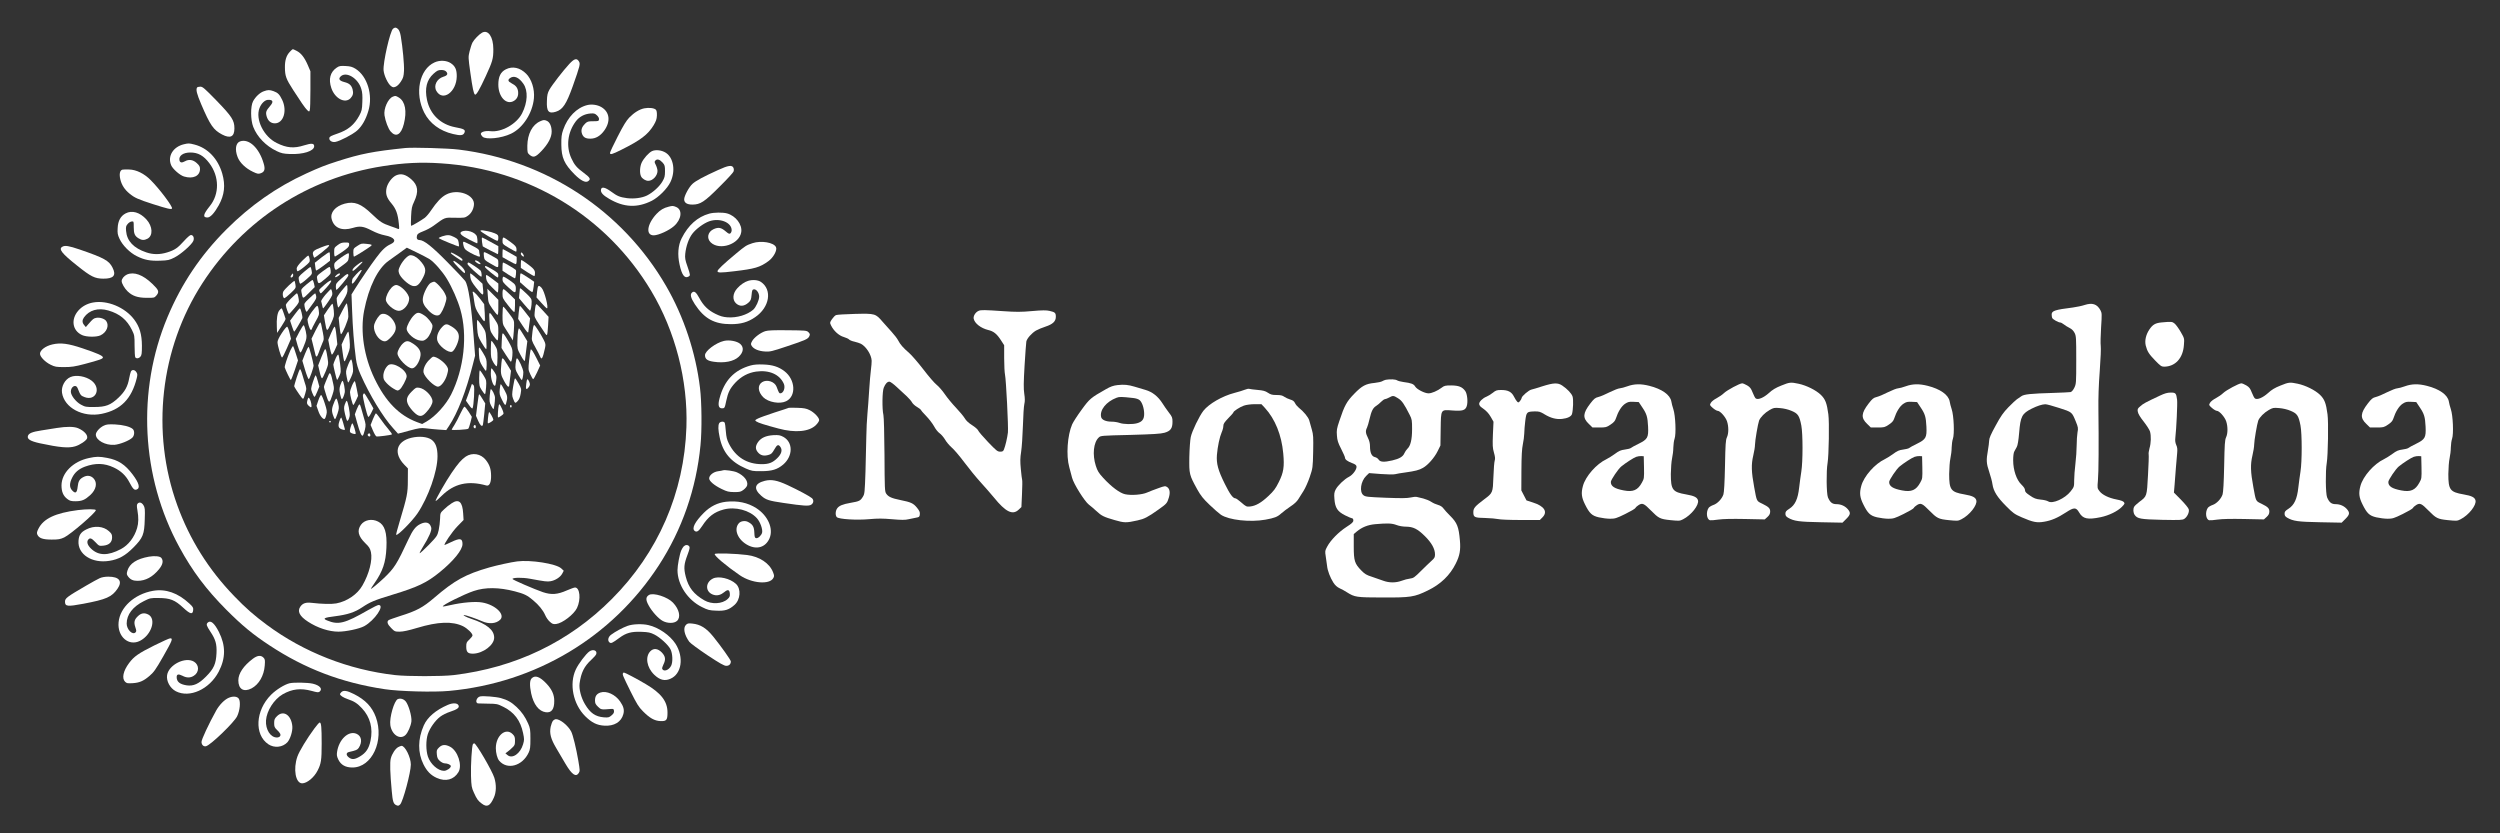 <svg xmlns="http://www.w3.org/2000/svg" version="1.0" width="3000" height="1000" preserveAspectRatio="xMidYMid meet" style=""><rect width="100%" height="100%" fill="#333333" stroke="none"/><rect id="backgroundrect" width="100%" height="100%" x="0" y="0" fill="none" stroke="none" class="" style=""/>


<g class="currentLayer" style=""><title>Layer 1</title><g transform="translate(0,1000) scale(0.1,-0.1) " fill="#ffffff" stroke="none" id="svg_1" class="selected" fill-opacity="1">
<path d="M4717 9656 c-36 -27 -123 -412 -114 -501 6 -64 53 -161 89 -188 23 -17 30 -18 57 -7 18 7 44 33 62 62 28 42 33 62 37 127 4 73 -16 284 -39 419 -7 41 -19 70 -32 83 -24 22 -36 23 -60 5z" id="svg_2" fill="#ffffff" fill-opacity="1"/>
<path d="M5785 9608 c-35 -19 -96 -82 -115 -118 -10 -19 -25 -67 -35 -106 -17 -69 -16 -74 9 -255 27 -192 40 -254 56 -264 15 -9 55 60 130 223 81 176 90 207 90 322 0 148 -62 238 -135 198z" id="svg_3" fill="#ffffff" fill-opacity="1"/>
<path d="M3476 9376 c-40 -42 -58 -102 -57 -184 1 -105 13 -138 99 -272 84 -131 145 -220 168 -241 23 -21 24 -21 31 -3 5 10 8 120 8 244 l0 225 -32 75 c-39 90 -81 144 -134 170 -21 11 -41 20 -45 20 -4 0 -21 -15 -38 -34z" id="svg_4" fill="#ffffff" fill-opacity="1"/>
<path d="M6832 9233 c-74 -80 -207 -252 -239 -309 -22 -40 -28 -64 -30 -134 -6 -127 20 -158 107 -131 83 26 126 91 203 306 89 252 93 269 73 300 -26 40 -54 32 -114 -32z" id="svg_5" fill="#ffffff" fill-opacity="1"/>
<path d="M5214 9251 c-182 -83 -241 -370 -123 -603 65 -128 187 -219 345 -256 91 -22 122 -18 137 15 16 35 -4 47 -109 66 -177 33 -303 155 -340 328 -29 138 -4 240 78 314 43 38 56 45 93 45 29 0 47 -6 60 -20 24 -27 13 -47 -35 -61 -79 -24 -120 -108 -83 -171 76 -131 241 -12 244 175 1 81 -18 124 -73 160 -52 33 -131 37 -194 8z" id="svg_6" fill="#ffffff" fill-opacity="1"/>
<path d="M4040 9188 c-78 -53 -100 -138 -64 -245 43 -127 167 -191 232 -120 28 31 35 60 23 105 -14 49 -39 72 -98 87 -58 15 -74 36 -49 64 65 72 214 -15 252 -148 12 -38 15 -82 12 -155 -3 -91 -7 -107 -36 -162 -61 -113 -137 -175 -265 -218 -75 -25 -93 -35 -95 -53 -4 -30 32 -53 72 -46 56 10 211 91 262 137 58 52 103 130 134 234 58 191 -12 418 -154 507 -40 24 -62 30 -120 33 -61 3 -76 1 -106 -20z" id="svg_7" fill="#ffffff" fill-opacity="1"/>
<path d="M6070 9168 c-63 -32 -90 -88 -90 -183 0 -149 98 -251 188 -195 39 24 55 62 49 113 -6 45 -28 72 -79 98 -43 22 -48 41 -16 63 47 33 106 7 159 -70 57 -83 51 -222 -16 -354 -66 -129 -247 -231 -383 -214 -57 7 -112 -9 -112 -32 0 -8 9 -23 20 -34 39 -39 226 -20 341 35 143 67 260 248 276 426 10 110 -28 229 -93 294 -74 74 -163 94 -244 53z" id="svg_8" fill="#ffffff" fill-opacity="1"/>
<path d="M2365 8950 c-16 -26 -4 -75 49 -200 108 -253 147 -309 251 -364 99 -52 148 -27 148 73 0 97 -30 143 -215 334 -144 148 -167 168 -195 167 -17 0 -35 -5 -38 -10z" id="svg_9" fill="#ffffff" fill-opacity="1"/>
<path d="M3166 8905 c-47 -16 -100 -66 -129 -120 -32 -59 -31 -225 2 -308 47 -120 151 -228 281 -290 55 -26 80 -32 157 -35 159 -7 293 35 293 93 0 36 -30 39 -120 11 -122 -39 -209 -32 -329 28 -156 76 -259 284 -207 419 21 56 65 98 103 99 60 2 68 -24 24 -74 -49 -57 -55 -75 -41 -125 16 -54 50 -83 99 -83 103 1 150 151 87 282 -32 66 -51 85 -103 104 -48 17 -68 17 -117 -1z" id="svg_10" fill="#ffffff" fill-opacity="1"/>
<path d="M4714 8840 c-58 -23 -112 -144 -100 -224 11 -71 45 -161 74 -194 64 -74 125 -39 158 90 39 153 17 270 -59 317 -38 23 -42 24 -73 11z" id="svg_11" fill="#ffffff" fill-opacity="1"/>
<path d="M7047 8739 c-126 -31 -236 -143 -289 -297 -19 -55 -23 -87 -22 -177 1 -157 35 -233 160 -359 72 -72 129 -101 159 -82 38 25 29 43 -49 101 -85 62 -114 97 -150 176 -65 141 -45 311 53 442 42 56 103 89 175 95 44 3 55 1 79 -22 18 -17 27 -34 25 -49 -3 -20 -8 -22 -70 -22 -60 0 -70 -3 -97 -29 -37 -36 -50 -72 -40 -112 14 -49 43 -69 104 -68 64 0 119 33 165 96 80 110 67 224 -34 283 -48 28 -116 37 -169 24z" id="svg_12" fill="#ffffff" fill-opacity="1"/>
<path d="M7731 8700 c-58 -12 -120 -50 -179 -110 -36 -37 -71 -94 -140 -229 -51 -99 -92 -187 -92 -196 0 -25 25 -18 133 36 235 117 321 183 390 295 29 49 38 73 40 118 1 38 -3 60 -13 70 -20 20 -84 27 -139 16z" id="svg_13" fill="#ffffff" fill-opacity="1"/>
<path d="M6483 8545 c-95 -41 -153 -152 -155 -294 0 -80 1 -86 26 -108 45 -38 71 -31 140 41 82 85 126 167 126 236 0 63 -22 113 -56 129 -31 14 -41 14 -81 -4z" id="svg_14" fill="#ffffff" fill-opacity="1"/>
<path d="M2880 8303 c-51 -19 -64 -96 -29 -187 25 -67 96 -136 185 -178 53 -25 64 -27 93 -17 46 16 56 48 35 117 -54 188 -178 303 -284 265z" id="svg_15" fill="#ffffff" fill-opacity="1"/>
<path d="M2207 8269 c-130 -31 -199 -143 -153 -252 18 -44 105 -121 154 -135 109 -33 191 6 192 89 0 30 -7 43 -40 73 -44 40 -94 47 -140 21 -37 -21 -59 -18 -66 9 -13 55 42 96 130 96 93 0 159 -37 228 -128 121 -161 123 -370 5 -516 -79 -98 -87 -136 -28 -136 35 0 83 52 135 145 70 126 83 242 43 382 -52 179 -174 307 -332 348 -66 17 -73 17 -128 4z" id="svg_16" fill="#ffffff" fill-opacity="1"/>
<path d="M4865 8224 c-385 -40 -535 -69 -815 -159 -147 -47 -215 -74 -375 -147 -354 -162 -670 -383 -955 -668 -311 -310 -541 -652 -710 -1055 -370 -882 -317 -1919 142 -2760 157 -289 322 -508 563 -751 191 -191 315 -294 520 -429 425 -280 862 -447 1380 -525 175 -27 589 -38 773 -21 1040 96 1955 643 2516 1504 281 431 452 924 502 1445 18 181 15 517 -6 687 -51 425 -195 858 -408 1225 -524 904 -1440 1506 -2487 1635 -123 16 -553 28 -640 19z m426 -184 c1054 -68 1989 -635 2524 -1532 288 -482 441 -1073 422 -1633 -26 -786 -339 -1507 -897 -2065 -511 -513 -1154 -822 -1895 -911 -142 -17 -555 -17 -705 0 -555 63 -1094 274 -1537 602 -151 112 -257 204 -393 346 -307 318 -533 678 -682 1088 -319 880 -206 1882 300 2665 492 761 1270 1266 2166 1406 253 40 455 50 697 34z" id="svg_17" fill="#ffffff" fill-opacity="1"/>
<path d="M4754 7896 c-48 -21 -101 -91 -115 -150 -15 -71 -1 -118 60 -189 54 -65 75 -124 87 -241 7 -66 6 -69 -12 -62 -10 5 -49 18 -85 31 -102 35 -128 52 -224 144 -133 128 -212 158 -329 127 -113 -31 -177 -107 -156 -185 28 -107 123 -146 254 -106 85 26 127 20 224 -30 56 -29 113 -50 160 -59 117 -22 148 -70 70 -106 -58 -26 -104 -69 -175 -165 -66 -88 -185 -262 -252 -369 l-43 -69 7 -186 c8 -221 22 -399 46 -586 9 -67 23 -115 56 -190 106 -241 271 -514 391 -644 l58 -65 135 36 c119 32 141 35 199 28 36 -5 106 -11 155 -15 l90 -6 32 48 c105 157 207 421 288 742 l26 103 -16 212 c-29 396 -65 634 -104 686 -14 19 -109 120 -211 223 -185 189 -284 267 -338 267 -26 0 -37 20 -28 54 5 19 21 30 75 51 38 14 93 44 122 65 143 105 130 100 259 97 110 -2 119 -1 153 23 40 27 67 73 74 129 16 123 -196 202 -336 125 -56 -30 -110 -88 -180 -191 -22 -34 -56 -73 -74 -87 -38 -28 -152 -96 -163 -96 -4 0 -4 51 -1 113 5 98 9 120 36 176 57 122 48 198 -34 270 -67 58 -121 73 -181 47z m398 -1004 c56 -35 157 -149 211 -239 63 -104 130 -257 161 -366 89 -308 45 -711 -111 -1022 -63 -124 -187 -261 -294 -323 l-53 -30 -63 23 c-216 82 -377 247 -510 525 -125 261 -171 562 -124 810 56 288 166 512 298 603 26 18 84 60 131 94 l84 61 116 -56 c65 -32 134 -67 154 -80z" id="svg_18" fill="#ffffff" fill-opacity="1"/>
<path d="M4871 6905 c-22 -20 -52 -61 -67 -91 -24 -50 -26 -59 -15 -94 14 -48 107 -135 159 -150 46 -12 74 5 113 71 56 97 56 137 -1 209 -39 49 -79 78 -118 86 -25 5 -37 0 -71 -31z" id="svg_19" fill="#ffffff" fill-opacity="1"/>
<path d="M5168 6605 c-32 -18 -84 -118 -93 -179 -8 -53 10 -93 68 -153 48 -50 96 -70 127 -53 24 13 63 93 81 165 10 39 9 49 -12 92 -25 53 -108 143 -130 143 -8 -1 -26 -7 -41 -15z" id="svg_20" fill="#ffffff" fill-opacity="1"/>
<path d="M4698 6548 c-38 -41 -67 -103 -68 -143 0 -50 98 -135 156 -135 58 0 124 78 124 147 0 58 -102 163 -157 163 -15 0 -37 -13 -55 -32z" id="svg_21" fill="#ffffff" fill-opacity="1"/>
<path d="M4965 6214 c-39 -39 -85 -125 -85 -159 0 -53 94 -135 164 -142 37 -5 47 -1 78 25 33 30 68 107 68 152 0 26 -55 97 -97 124 -65 43 -86 43 -128 0z" id="svg_22" fill="#ffffff" fill-opacity="1"/>
<path d="M4575 6230 c-25 -9 -67 -71 -83 -120 -20 -61 26 -163 88 -195 38 -20 60 -13 101 28 78 77 88 135 38 211 -41 61 -102 93 -144 76z" id="svg_23" fill="#ffffff" fill-opacity="1"/>
<path d="M5305 6075 c-49 -52 -71 -116 -56 -165 19 -63 130 -147 175 -131 27 9 74 103 81 161 8 57 -17 99 -82 140 -60 38 -78 38 -118 -5z" id="svg_24" fill="#ffffff" fill-opacity="1"/>
<path d="M4841 5884 c-35 -29 -71 -92 -71 -124 0 -58 119 -180 175 -180 40 0 91 77 101 152 7 52 -18 95 -81 139 -61 42 -86 45 -124 13z" id="svg_25" fill="#ffffff" fill-opacity="1"/>
<path d="M5146 5677 c-45 -46 -72 -111 -63 -149 15 -58 128 -168 173 -168 35 0 89 71 109 144 16 57 16 66 2 93 -28 53 -123 123 -168 123 -7 0 -31 -19 -53 -43z" id="svg_26" fill="#ffffff" fill-opacity="1"/>
<path d="M4659 5618 c-33 -27 -59 -83 -59 -128 0 -38 6 -51 38 -86 20 -22 58 -53 85 -68 44 -26 49 -27 71 -12 27 17 86 128 86 160 0 79 -165 178 -221 134z" id="svg_27" fill="#ffffff" fill-opacity="1"/>
<path d="M4941 5302 c-62 -62 -72 -101 -41 -162 12 -23 42 -62 67 -86 59 -58 94 -60 144 -6 48 50 79 104 79 136 0 61 -91 154 -160 163 -36 5 -42 2 -89 -45z" id="svg_28" fill="#ffffff" fill-opacity="1"/>
<path d="M5765 7231 c-5 -10 183 -121 204 -121 6 0 11 16 11 36 0 32 -4 37 -42 54 -24 10 -61 21 -83 25 -22 3 -50 8 -62 11 -12 2 -24 0 -28 -5z" id="svg_29" fill="#ffffff" fill-opacity="1"/>
<path d="M5537 7219 c-30 -18 -2 -46 93 -94 49 -25 92 -45 95 -45 7 0 6 41 -1 77 -11 56 -130 95 -187 62z" id="svg_30" fill="#ffffff" fill-opacity="1"/>
<path d="M5306 7164 c-27 -9 -45 -19 -40 -23 16 -13 235 -103 240 -98 3 2 2 23 -2 46 -6 38 -12 45 -55 67 -55 27 -75 29 -143 8z" id="svg_31" fill="#ffffff" fill-opacity="1"/>
<path d="M5784 7098 c4 -29 8 -53 9 -54 9 -8 175 -94 180 -94 4 0 7 22 7 48 l0 48 -94 52 c-51 29 -97 52 -101 52 -4 0 -4 -24 -1 -52z" id="svg_32" fill="#ffffff" fill-opacity="1"/>
<path d="M6030 7111 c0 -38 2 -41 76 -85 42 -25 81 -46 86 -46 5 0 8 15 6 33 -2 27 -15 41 -73 84 -38 29 -76 53 -82 53 -8 0 -13 -14 -13 -39z" id="svg_33" fill="#ffffff" fill-opacity="1"/>
<path d="M5557 7093 c-2 -5 1 -26 7 -48 10 -34 20 -44 78 -77 36 -20 78 -40 94 -44 25 -6 27 -5 21 17 -4 13 -7 34 -7 46 0 19 -17 31 -90 68 -97 49 -97 49 -103 38z" id="svg_34" fill="#ffffff" fill-opacity="1"/>
<path d="M4052 7059 c-40 -30 -42 -33 -42 -86 0 -35 4 -53 11 -51 6 2 46 28 90 58 65 46 78 60 79 83 0 26 -2 27 -48 27 -38 0 -57 -6 -90 -31z" id="svg_35" fill="#ffffff" fill-opacity="1"/>
<path d="M4288 7049 c-46 -30 -48 -33 -48 -80 0 -27 4 -49 8 -49 8 0 157 93 197 123 27 20 21 24 -50 31 -56 6 -63 4 -107 -25z" id="svg_36" fill="#ffffff" fill-opacity="1"/>
<path d="M3860 7034 c-95 -36 -114 -53 -103 -92 4 -18 11 -33 14 -35 4 -1 46 29 93 66 116 92 115 107 -4 61z" id="svg_37" fill="#ffffff" fill-opacity="1"/>
<path d="M6030 6962 l0 -48 74 -42 c40 -23 79 -42 85 -42 6 0 11 18 11 44 l0 44 -80 46 c-43 25 -82 46 -85 46 -3 0 -5 -22 -5 -48z" id="svg_38" fill="#ffffff" fill-opacity="1"/>
<path d="M3861 6913 l-83 -66 5 -44 c2 -24 7 -46 10 -49 3 -3 42 22 86 55 l81 62 0 49 c0 27 -3 51 -7 53 -5 3 -46 -24 -92 -60z" id="svg_39" fill="#ffffff" fill-opacity="1"/>
<path d="M5807 6972 c-3 -4 -3 -27 0 -50 5 -40 10 -45 74 -82 102 -60 99 -60 99 -3 0 48 -1 50 -42 73 -24 13 -62 34 -85 47 -23 13 -44 20 -46 15z" id="svg_40" fill="#ffffff" fill-opacity="1"/>
<path d="M4092 6909 c-73 -54 -82 -64 -82 -92 0 -18 5 -39 10 -47 8 -12 14 -11 42 10 119 86 116 83 123 129 4 24 3 47 -2 52 -4 4 -45 -19 -91 -52z" id="svg_41" fill="#ffffff" fill-opacity="1"/>
<path d="M5410 6962 c0 -8 123 -92 134 -92 3 0 6 6 6 14 0 8 -29 30 -64 50 -67 38 -76 41 -76 28z" id="svg_42" fill="#ffffff" fill-opacity="1"/>
<path d="M6250 6956 c0 -16 28 -42 36 -33 7 6 -18 47 -28 47 -5 0 -8 -6 -8 -14z" id="svg_43" fill="#ffffff" fill-opacity="1"/>
<path d="M3627 6871 c-47 -48 -67 -77 -67 -94 0 -14 4 -29 10 -32 5 -3 41 20 80 52 67 55 70 60 66 92 -3 19 -9 38 -14 43 -5 5 -38 -23 -75 -61z" id="svg_44" fill="#ffffff" fill-opacity="1"/>
<path d="M5700 6870 c0 -12 41 -40 59 -40 11 0 11 4 -3 19 -19 21 -56 34 -56 21z" id="svg_45" fill="#ffffff" fill-opacity="1"/>
<path d="M6250 6833 l0 -48 79 -52 c43 -28 82 -49 85 -46 3 4 6 20 6 38 0 22 -9 39 -32 61 -35 32 -122 94 -132 94 -3 0 -6 -21 -6 -47z" id="svg_46" fill="#ffffff" fill-opacity="1"/>
<path d="M5440 6863 c1 -16 129 -147 136 -140 16 16 -14 63 -66 104 -54 42 -70 50 -70 36z" id="svg_47" fill="#ffffff" fill-opacity="1"/>
<path d="M4283 6819 c-34 -26 -53 -47 -53 -61 0 -17 10 -12 58 33 31 30 59 57 60 61 8 17 -16 5 -65 -33z" id="svg_48" fill="#ffffff" fill-opacity="1"/>
<path d="M5610 6832 c0 -15 149 -152 165 -152 10 0 4 57 -7 72 -17 20 -134 98 -147 98 -6 0 -11 -8 -11 -18z" id="svg_49" fill="#ffffff" fill-opacity="1"/>
<path d="M6030 6800 l0 -49 70 -46 c39 -25 75 -45 79 -45 10 0 19 87 11 100 -6 10 -141 90 -152 90 -5 0 -8 -22 -8 -50z" id="svg_50" fill="#ffffff" fill-opacity="1"/>
<path d="M5820 6796 c0 -12 139 -126 154 -126 3 0 6 12 6 28 0 23 -11 33 -74 70 -80 46 -86 48 -86 28z" id="svg_51" fill="#ffffff" fill-opacity="1"/>
<path d="M3651 6740 c-70 -60 -71 -62 -65 -98 3 -20 10 -41 15 -46 4 -5 39 19 77 53 69 61 69 62 62 102 -4 22 -10 42 -13 45 -3 3 -37 -22 -76 -56z" id="svg_52" fill="#ffffff" fill-opacity="1"/>
<path d="M3872 6744 c-72 -54 -73 -56 -66 -92 12 -66 15 -66 93 -1 70 59 72 62 69 102 -2 22 -7 42 -13 44 -5 1 -43 -22 -83 -53z" id="svg_53" fill="#ffffff" fill-opacity="1"/>
<path d="M4276 6710 c-25 -27 -46 -53 -47 -57 0 -4 -2 -18 -5 -30 -8 -47 16 -30 65 46 28 43 51 82 51 85 0 16 -21 1 -64 -44z" id="svg_54" fill="#ffffff" fill-opacity="1"/>
<path d="M3497 6700 c-11 -16 -13 -26 -6 -29 16 -5 31 14 27 35 -3 17 -5 16 -21 -6z" id="svg_55" fill="#ffffff" fill-opacity="1"/>
<path d="M4039 6701 c-13 -11 -21 -22 -17 -26 8 -8 58 23 58 36 0 14 -16 10 -41 -10z" id="svg_56" fill="#ffffff" fill-opacity="1"/>
<path d="M4097 6658 c-62 -55 -67 -63 -67 -100 0 -22 4 -38 8 -36 18 7 142 157 142 172 0 30 -17 23 -83 -36z" id="svg_57" fill="#ffffff" fill-opacity="1"/>
<path d="M5644 6674 c5 -37 19 -62 68 -125 85 -105 93 -107 85 -22 l-7 68 -67 62 c-38 34 -72 62 -77 63 -5 0 -6 -21 -2 -46z" id="svg_58" fill="#ffffff" fill-opacity="1"/>
<path d="M6240 6667 l0 -53 71 -63 c39 -35 74 -60 78 -55 5 5 11 35 15 66 l6 57 -75 51 c-41 27 -79 50 -85 50 -6 0 -10 -23 -10 -53z" id="svg_59" fill="#ffffff" fill-opacity="1"/>
<path d="M5834 6658 c6 -35 19 -55 69 -105 34 -35 65 -63 69 -63 4 0 8 24 8 54 l0 54 -66 51 c-37 28 -71 51 -77 51 -6 0 -7 -16 -3 -42z" id="svg_60" fill="#ffffff" fill-opacity="1"/>
<path d="M6030 6647 c0 -28 11 -42 74 -99 79 -72 86 -72 86 -4 0 21 -8 40 -22 53 -34 30 -115 83 -127 83 -6 0 -11 -15 -11 -33z" id="svg_61" fill="#ffffff" fill-opacity="1"/>
<path d="M3676 6585 c-61 -52 -65 -58 -59 -88 18 -90 12 -89 90 -12 l70 70 -9 43 c-5 23 -13 42 -18 42 -5 0 -38 -25 -74 -55z" id="svg_62" fill="#ffffff" fill-opacity="1"/>
<path d="M3896 6585 c-36 -31 -66 -60 -66 -65 0 -15 12 -40 20 -40 4 0 35 32 70 71 83 93 69 113 -24 34z" id="svg_63" fill="#ffffff" fill-opacity="1"/>
<path d="M3468 6577 c-31 -29 -61 -62 -68 -75 -14 -28 -4 -84 15 -80 7 2 41 30 75 62 61 59 62 60 55 103 -3 23 -9 43 -13 43 -4 -1 -32 -24 -64 -53z" id="svg_64" fill="#ffffff" fill-opacity="1"/>
<path d="M4098 6509 c-32 -39 -58 -79 -58 -89 0 -38 13 -110 20 -110 4 0 31 39 59 86 43 72 51 93 51 135 0 27 -3 49 -7 49 -5 0 -34 -32 -65 -71z" id="svg_65" fill="#ffffff" fill-opacity="1"/>
<path d="M6445 6500 l-7 -69 59 -66 c32 -36 61 -65 66 -65 24 0 -30 210 -64 246 -37 39 -46 31 -54 -46z" id="svg_66" fill="#ffffff" fill-opacity="1"/>
<path d="M6239 6538 c0 -2 -3 -29 -6 -60 l-5 -56 62 -74 c34 -40 65 -74 69 -76 9 -3 21 56 21 109 0 31 -9 44 -64 97 -57 55 -74 68 -77 60z" id="svg_67" fill="#ffffff" fill-opacity="1"/>
<path d="M3906 6464 c-31 -37 -55 -73 -52 -80 3 -7 8 -29 12 -48 3 -20 9 -36 13 -36 3 1 30 36 60 80 48 70 53 83 47 114 -4 20 -10 36 -15 36 -4 0 -33 -30 -65 -66z" id="svg_68" fill="#ffffff" fill-opacity="1"/>
<path d="M5854 6451 c5 -81 8 -87 54 -155 27 -38 54 -72 61 -74 8 -3 11 24 11 88 l0 92 -66 67 -66 66 6 -84z" id="svg_69" fill="#ffffff" fill-opacity="1"/>
<path d="M6030 6475 c0 -52 3 -58 67 -139 36 -47 70 -83 75 -80 4 3 8 38 8 77 l0 73 -63 62 c-34 34 -68 62 -75 62 -8 0 -12 -18 -12 -55z" id="svg_70" fill="#ffffff" fill-opacity="1"/>
<path d="M5674 6483 c3 -10 11 -56 17 -102 11 -73 19 -94 60 -157 70 -107 73 -106 66 19 l-7 107 -57 75 c-55 70 -91 96 -79 58z" id="svg_71" fill="#ffffff" fill-opacity="1"/>
<path d="M3493 6419 c-35 -34 -63 -69 -63 -78 0 -26 31 -112 39 -109 4 2 33 33 65 71 53 62 56 70 51 105 -9 53 -15 72 -23 72 -4 0 -35 -28 -69 -61z" id="svg_72" fill="#ffffff" fill-opacity="1"/>
<path d="M3712 6420 c-61 -57 -64 -61 -57 -98 6 -38 21 -70 28 -62 2 3 29 39 60 81 49 66 56 81 51 108 -4 17 -9 31 -13 31 -3 0 -35 -27 -69 -60z" id="svg_73" fill="#ffffff" fill-opacity="1"/>
<path d="M3935 6288 l-48 -72 12 -75 c22 -127 24 -128 71 -27 40 87 41 91 35 163 -4 40 -11 75 -15 78 -4 2 -29 -28 -55 -67z" id="svg_74" fill="#ffffff" fill-opacity="1"/>
<path d="M4109 6273 l-45 -88 10 -97 c5 -54 13 -98 18 -98 16 0 88 170 88 210 0 60 -12 160 -20 160 -3 0 -27 -39 -51 -87z" id="svg_75" fill="#ffffff" fill-opacity="1"/>
<path d="M6426 6328 c-3 -13 -7 -47 -10 -77 -5 -52 -4 -56 54 -145 82 -126 87 -132 94 -125 4 4 10 54 13 112 l6 105 -69 76 c-38 42 -72 76 -76 76 -4 0 -10 -10 -12 -22z" id="svg_76" fill="#ffffff" fill-opacity="1"/>
<path d="M3742 6258 c-29 -40 -52 -82 -52 -93 1 -37 26 -119 38 -123 7 -2 12 1 12 6 0 5 21 47 46 92 44 78 46 84 39 136 -4 33 -11 54 -19 54 -7 0 -36 -33 -64 -72z" id="svg_77" fill="#ffffff" fill-opacity="1"/>
<path d="M6225 6252 l-7 -79 52 -79 c49 -75 70 -98 70 -76 0 6 5 45 11 86 l10 76 -58 75 c-31 41 -60 75 -64 75 -4 0 -10 -35 -14 -78z" id="svg_78" fill="#ffffff" fill-opacity="1"/>
<path d="M6030 6215 c0 -91 3 -108 23 -139 12 -19 40 -63 62 -98 l39 -63 7 55 c4 30 7 85 8 121 1 66 1 66 -60 147 -33 45 -65 82 -70 82 -5 0 -9 -47 -9 -105z" id="svg_79" fill="#ffffff" fill-opacity="1"/>
<path d="M3351 6274 c-23 -29 -34 -101 -29 -199 l3 -70 53 80 c29 43 51 84 49 89 -3 6 -13 37 -23 69 -10 31 -21 57 -25 57 -4 0 -17 -11 -28 -26z" id="svg_80" fill="#ffffff" fill-opacity="1"/>
<path d="M3536 6226 l-55 -74 22 -66 c11 -36 24 -66 28 -66 6 0 81 126 97 162 6 14 -19 118 -29 118 -5 0 -33 -33 -63 -74z" id="svg_81" fill="#ffffff" fill-opacity="1"/>
<path d="M5874 6142 c6 -110 7 -113 47 -172 23 -33 45 -57 50 -54 5 3 9 46 9 95 0 90 0 90 -45 159 -67 102 -69 101 -61 -28z" id="svg_82" fill="#ffffff" fill-opacity="1"/>
<path d="M5726 6063 c7 -92 10 -102 53 -175 25 -43 50 -78 55 -78 5 0 6 45 2 106 -7 104 -7 106 -53 175 -25 38 -50 69 -55 69 -5 0 -6 -40 -2 -97z" id="svg_83" fill="#ffffff" fill-opacity="1"/>
<path d="M3786 6033 l-48 -98 20 -80 c11 -44 23 -92 26 -107 9 -42 22 -34 42 24 9 29 28 76 40 105 23 50 23 54 9 130 -21 109 -24 123 -33 123 -4 0 -29 -44 -56 -97z" id="svg_84" fill="#ffffff" fill-opacity="1"/>
<path d="M3592 6017 l-43 -83 23 -82 c13 -45 28 -82 33 -82 6 0 21 26 33 58 44 106 47 124 31 198 -8 37 -19 69 -24 71 -6 2 -29 -34 -53 -80z" id="svg_85" fill="#ffffff" fill-opacity="1"/>
<path d="M6397 6068 c-4 -18 -9 -60 -12 -93 -7 -58 -5 -63 40 -144 26 -47 51 -95 56 -108 18 -48 31 -28 59 100 9 43 8 52 -16 100 -37 72 -104 177 -114 177 -4 0 -10 -15 -13 -32z" id="svg_86" fill="#ffffff" fill-opacity="1"/>
<path d="M3381 6002 c-33 -50 -51 -89 -51 -108 0 -39 42 -181 54 -184 6 -1 32 49 59 112 l49 113 -18 73 c-9 40 -23 72 -29 72 -7 0 -36 -35 -64 -78z" id="svg_87" fill="#ffffff" fill-opacity="1"/>
<path d="M3972 6000 l-33 -79 16 -83 c9 -46 21 -87 26 -92 5 -6 21 18 38 56 l29 66 -11 106 c-6 62 -15 106 -21 106 -6 0 -26 -36 -44 -80z" id="svg_88" fill="#ffffff" fill-opacity="1"/>
<path d="M6217 6028 c-4 -18 -7 -73 -8 -123 -2 -87 -1 -93 36 -162 34 -65 54 -88 55 -65 1 4 7 57 14 117 l14 110 -47 78 c-25 42 -49 77 -52 77 -4 0 -9 -15 -12 -32z" id="svg_89" fill="#ffffff" fill-opacity="1"/>
<path d="M4134 5943 l-35 -78 11 -85 c15 -111 20 -127 31 -109 5 8 21 45 35 82 24 63 26 75 19 167 -4 55 -11 100 -16 100 -5 0 -25 -35 -45 -77z" id="svg_90" fill="#ffffff" fill-opacity="1"/>
<path d="M6028 5993 c-2 -5 -5 -44 -7 -89 l-3 -80 52 -82 c29 -45 55 -82 60 -82 10 0 20 53 20 111 0 40 -9 63 -52 138 -51 86 -62 100 -70 84z" id="svg_91" fill="#ffffff" fill-opacity="1"/>
<path d="M5890 5808 c0 -96 2 -106 30 -156 17 -29 35 -50 40 -47 6 4 10 50 10 103 0 92 -2 100 -32 149 -18 29 -36 53 -40 53 -5 0 -8 -46 -8 -102z" id="svg_92" fill="#ffffff" fill-opacity="1"/>
<path d="M3486 5799 c-40 -91 -73 -193 -69 -209 12 -37 67 -150 73 -150 4 0 25 53 47 118 l39 117 -26 82 c-14 45 -28 85 -32 89 -4 4 -18 -17 -32 -47z" id="svg_93" fill="#ffffff" fill-opacity="1"/>
<path d="M3661 5756 l-33 -85 33 -110 c18 -61 38 -111 44 -111 10 0 60 143 58 165 -6 47 -51 219 -59 222 -6 2 -25 -35 -43 -81z" id="svg_94" fill="#ffffff" fill-opacity="1"/>
<path d="M5748 5825 c-3 -3 -3 -40 0 -83 4 -66 10 -85 40 -134 19 -32 39 -58 43 -58 5 0 9 32 9 71 0 65 -3 76 -41 140 -44 73 -43 72 -51 64z" id="svg_95" fill="#ffffff" fill-opacity="1"/>
<path d="M3856 5713 l-38 -98 18 -77 c9 -43 22 -78 28 -78 6 0 26 39 45 86 33 85 33 86 21 162 -13 84 -19 102 -29 102 -4 0 -24 -44 -45 -97z" id="svg_96" fill="#ffffff" fill-opacity="1"/>
<path d="M6368 5804 c-3 -5 -11 -61 -18 -124 -12 -115 -12 -115 14 -172 14 -32 30 -58 34 -58 5 0 26 37 47 82 l37 82 -40 80 c-47 93 -67 123 -74 110z" id="svg_97" fill="#ffffff" fill-opacity="1"/>
<path d="M4026 5695 c-15 -32 -26 -63 -26 -71 0 -19 38 -176 44 -182 3 -3 16 17 27 44 21 47 22 54 10 149 -7 55 -16 104 -21 109 -5 5 -20 -15 -34 -49z" id="svg_98" fill="#ffffff" fill-opacity="1"/>
<path d="M6017 5643 c-12 -121 -9 -140 31 -213 20 -38 43 -70 50 -70 6 0 12 3 12 8 0 4 5 47 11 95 l11 88 -42 69 c-61 101 -66 103 -73 23z" id="svg_99" fill="#ffffff" fill-opacity="1"/>
<path d="M6187 5633 c-5 -64 -3 -71 31 -130 20 -35 39 -63 43 -63 8 0 19 52 19 94 1 35 -59 165 -76 166 -7 0 -13 -27 -17 -67z" id="svg_100" fill="#ffffff" fill-opacity="1"/>
<path d="M4176 5618 c-27 -69 -28 -75 -16 -140 6 -37 15 -68 19 -68 3 0 19 29 35 65 26 60 27 70 19 136 -4 40 -13 74 -19 76 -5 2 -23 -29 -38 -69z" id="svg_101" fill="#ffffff" fill-opacity="1"/>
<path d="M5890 5515 c0 -64 27 -145 49 -145 5 0 12 27 15 61 7 55 5 64 -21 105 -15 24 -31 44 -35 44 -5 0 -8 -29 -8 -65z" id="svg_102" fill="#ffffff" fill-opacity="1"/>
<path d="M3561 5473 c-17 -54 -31 -102 -31 -107 0 -9 54 -91 88 -135 22 -27 24 -25 46 51 16 56 16 58 -9 133 -13 42 -29 94 -35 116 -6 21 -15 39 -20 39 -4 0 -22 -44 -39 -97z" id="svg_103" fill="#ffffff" fill-opacity="1"/>
<path d="M5750 5464 c0 -92 2 -100 31 -146 17 -26 34 -48 39 -48 4 0 10 37 13 82 5 81 5 84 -29 140 -20 32 -39 60 -45 63 -5 4 -9 -33 -9 -91z" id="svg_104" fill="#ffffff" fill-opacity="1"/>
<path d="M3940 5494 c-6 -14 -20 -48 -32 -76 -12 -27 -21 -55 -21 -62 0 -6 12 -51 28 -99 32 -103 40 -102 75 7 20 62 21 74 10 125 -29 139 -40 158 -60 105z" id="svg_105" fill="#ffffff" fill-opacity="1"/>
<path d="M3755 5417 c-26 -83 -26 -83 -8 -131 10 -26 22 -48 27 -48 5 1 20 28 33 62 l25 61 -18 65 c-9 36 -21 67 -25 70 -5 2 -20 -33 -34 -79z" id="svg_106" fill="#ffffff" fill-opacity="1"/>
<path d="M6157 5358 c-14 -92 -14 -105 0 -142 22 -58 26 -60 55 -29 18 19 29 47 36 88 10 58 9 62 -25 123 -19 34 -38 62 -42 62 -5 0 -15 -46 -24 -102z" id="svg_107" fill="#ffffff" fill-opacity="1"/>
<path d="M6315 5395 c-9 -65 -1 -79 26 -46 22 27 23 40 7 76 -17 38 -26 31 -33 -30z" id="svg_108" fill="#ffffff" fill-opacity="1"/>
<path d="M4085 5381 c-14 -43 -14 -58 -4 -110 7 -34 17 -61 21 -61 9 0 27 41 35 81 6 31 -15 139 -27 139 -5 0 -16 -22 -25 -49z" id="svg_109" fill="#ffffff" fill-opacity="1"/>
<path d="M4225 5375 c-14 -32 -25 -68 -25 -82 0 -34 31 -153 40 -153 4 0 18 25 32 55 l25 55 -16 84 c-9 47 -19 88 -23 92 -4 3 -19 -19 -33 -51z" id="svg_110" fill="#ffffff" fill-opacity="1"/>
<path d="M5660 5386 c0 -2 -15 -46 -34 -99 l-35 -95 36 -51 c25 -36 39 -48 44 -39 14 26 27 252 15 270 -10 16 -26 25 -26 14z" id="svg_111" fill="#ffffff" fill-opacity="1"/>
<path d="M5997 5329 c-5 -55 -2 -69 26 -125 33 -67 42 -76 50 -46 21 73 18 92 -20 162 -20 39 -40 70 -44 70 -3 0 -9 -28 -12 -61z" id="svg_112" fill="#ffffff" fill-opacity="1"/>
<path d="M5877 5253 c-5 -67 -3 -84 16 -120 12 -24 25 -43 28 -43 7 0 19 87 19 137 0 31 -35 103 -50 103 -4 0 -10 -35 -13 -77z" id="svg_113" fill="#ffffff" fill-opacity="1"/>
<path d="M4355 5260 c-6 -20 49 -248 64 -263 4 -4 20 17 35 47 l27 55 -51 90 c-28 50 -55 91 -60 91 -5 0 -11 -9 -15 -20z" id="svg_114" fill="#ffffff" fill-opacity="1"/>
<path d="M5728 5140 l-16 -130 26 -60 c25 -55 43 -72 56 -52 2 4 10 65 17 134 l12 127 -34 55 c-18 31 -36 56 -39 56 -4 0 -14 -58 -22 -130z" id="svg_115" fill="#ffffff" fill-opacity="1"/>
<path d="M3820 5195 l-22 -65 22 -62 c20 -62 63 -110 79 -92 5 5 13 27 18 50 9 35 6 54 -21 137 -17 53 -36 97 -43 97 -6 0 -21 -29 -33 -65z" id="svg_116" fill="#ffffff" fill-opacity="1"/>
<path d="M3698 5224 c-3 -5 -9 -23 -12 -39 -5 -25 -2 -35 19 -55 31 -29 39 -22 30 28 -7 43 -29 81 -37 66z" id="svg_117" fill="#ffffff" fill-opacity="1"/>
<path d="M4016 5188 c-36 -86 -39 -113 -21 -167 9 -28 20 -51 25 -51 5 0 18 30 30 66 19 59 20 72 9 121 -7 29 -16 56 -21 59 -5 3 -15 -10 -22 -28z" id="svg_118" fill="#ffffff" fill-opacity="1"/>
<path d="M4138 5148 c-13 -38 -12 -52 2 -116 10 -40 20 -76 24 -80 10 -9 24 17 32 55 7 35 -22 183 -36 183 -4 0 -14 -19 -22 -42z" id="svg_119" fill="#ffffff" fill-opacity="1"/>
<path d="M4281 5089 l-23 -61 26 -95 c34 -122 53 -166 68 -161 6 2 18 33 26 68 14 61 13 67 -12 149 -14 47 -29 101 -34 120 -4 19 -12 36 -18 38 -5 2 -20 -24 -33 -58z" id="svg_120" fill="#ffffff" fill-opacity="1"/>
<path d="M5986 5139 c-9 -30 -16 -149 -9 -149 11 0 56 31 64 43 4 5 -3 32 -16 59 -27 58 -33 66 -39 47z" id="svg_121" fill="#ffffff" fill-opacity="1"/>
<path d="M6120 5125 c0 -8 5 -15 10 -15 6 0 10 7 10 15 0 8 -4 15 -10 15 -5 0 -10 -7 -10 -15z" id="svg_122" fill="#ffffff" fill-opacity="1"/>
<path d="M5525 5038 c-21 -46 -53 -107 -71 -136 -19 -29 -34 -55 -34 -58 0 -10 189 1 199 11 6 6 18 41 27 77 l16 66 -38 61 c-22 33 -44 61 -50 61 -6 0 -28 -37 -49 -82z" id="svg_123" fill="#ffffff" fill-opacity="1"/>
<path d="M5868 5054 c-8 -14 -20 -134 -13 -134 17 0 65 32 65 43 -1 20 -47 101 -52 91z" id="svg_124" fill="#ffffff" fill-opacity="1"/>
<path d="M4475 4970 l-28 -70 28 -66 c15 -36 34 -68 42 -71 14 -5 171 15 186 24 4 2 -14 30 -41 61 -27 31 -70 87 -96 125 -26 37 -51 67 -55 67 -4 0 -20 -31 -36 -70z" id="svg_125" fill="#ffffff" fill-opacity="1"/>
<path d="M4080 4966 c-30 -80 -23 -107 34 -122 24 -6 28 -4 23 12 -3 11 -13 45 -21 77 -9 31 -19 57 -22 57 -2 0 -9 -11 -14 -24z" id="svg_126" fill="#ffffff" fill-opacity="1"/>
<path d="M3950 4940 c0 -5 5 -10 10 -10 6 0 10 5 10 10 0 6 -4 10 -10 10 -5 0 -10 -4 -10 -10z" id="svg_127" fill="#ffffff" fill-opacity="1"/>
<path d="M4207 4873 c-9 -30 -11 -52 -5 -60 10 -13 58 -27 65 -19 8 7 -29 126 -39 126 -4 0 -14 -21 -21 -47z" id="svg_128" fill="#ffffff" fill-opacity="1"/>
<path d="M5685 4890 c-7 -12 2 -30 16 -30 5 0 9 9 9 20 0 21 -15 27 -25 10z" id="svg_129" fill="#ffffff" fill-opacity="1"/>
<path d="M4414 4789 c-8 -14 11 -33 25 -25 11 7 4 36 -9 36 -5 0 -12 -5 -16 -11z" id="svg_130" fill="#ffffff" fill-opacity="1"/>
<path d="M4934 4746 c-180 -44 -215 -186 -81 -324 l42 -43 -1 -142 c0 -156 -8 -194 -100 -501 -25 -82 -43 -151 -40 -154 15 -15 190 161 255 256 131 194 241 506 241 686 0 102 -22 163 -71 199 -51 37 -150 46 -245 23z" id="svg_131" fill="#ffffff" fill-opacity="1"/>
<path d="M5589 4521 c-50 -34 -94 -84 -170 -196 -65 -94 -198 -327 -192 -337 2 -4 35 24 73 62 149 147 315 186 537 124 36 -10 58 36 56 120 -1 79 -18 129 -63 186 -60 76 -161 93 -241 41z" id="svg_132" fill="#ffffff" fill-opacity="1"/>
<path d="M5419 3960 c-26 -16 -67 -49 -91 -73 -45 -42 -45 -43 -47 -112 -1 -38 -9 -101 -17 -138 -16 -67 -19 -72 -119 -176 -57 -58 -106 -103 -109 -100 -3 3 15 39 41 80 72 115 106 195 98 227 -16 63 -64 78 -134 42 -54 -27 -88 -71 -139 -180 -139 -299 -170 -348 -294 -466 -77 -72 -158 -139 -158 -130 0 3 20 33 44 68 99 143 135 248 143 423 9 184 -20 276 -100 316 -74 38 -163 21 -206 -39 -49 -69 -33 -137 53 -221 46 -44 57 -62 67 -106 21 -95 -20 -259 -102 -401 -60 -106 -185 -191 -314 -215 -57 -10 -168 -8 -297 7 -67 8 -104 -5 -132 -43 -42 -57 -13 -117 91 -184 113 -74 251 -119 364 -119 91 0 251 34 310 66 125 69 251 254 172 254 -10 0 -66 -27 -123 -60 -284 -163 -360 -182 -496 -125 -56 23 -33 34 97 50 148 19 236 47 325 107 97 65 146 85 369 153 299 91 407 143 561 268 168 137 274 268 274 338 0 70 -29 75 -136 24 -40 -19 -75 -35 -78 -35 -18 0 89 158 152 223 l75 77 -5 79 c-8 140 -52 179 -139 121z" id="svg_133" fill="#ffffff" fill-opacity="1"/>
<path d="M6205 3263 c-71 -9 -241 -46 -332 -72 -286 -82 -417 -154 -663 -365 -134 -115 -212 -157 -405 -217 -71 -23 -136 -46 -142 -51 -24 -19 -13 -50 31 -94 41 -42 46 -44 102 -44 41 0 105 14 209 45 252 76 424 82 552 20 53 -27 113 -85 113 -110 0 -8 -17 -30 -37 -49 -34 -31 -38 -39 -38 -85 0 -67 19 -86 84 -85 119 4 251 104 251 192 0 92 -86 163 -275 226 -57 19 -107 45 -87 46 20 0 150 -45 215 -74 83 -38 171 -31 220 18 62 63 -60 179 -216 206 -81 15 -240 1 -380 -31 -49 -12 -91 -19 -93 -16 -13 13 256 147 371 185 139 47 303 45 492 -4 111 -29 150 -47 219 -106 70 -58 120 -120 146 -179 11 -27 36 -63 56 -80 30 -27 41 -31 76 -27 75 9 213 115 250 192 49 103 35 246 -24 246 -10 0 -54 -16 -98 -35 -113 -50 -185 -55 -287 -21 -97 33 -364 148 -365 158 0 18 119 20 210 3 183 -34 205 -36 245 -30 57 9 118 48 141 90 l19 36 -31 29 c-63 56 -367 104 -529 83z" id="svg_134" fill="#ffffff" fill-opacity="1"/>
<path d="M7825 8187 c-39 -18 -102 -88 -126 -141 -21 -47 -25 -123 -7 -161 13 -29 55 -55 87 -55 54 0 111 61 111 119 0 17 -9 49 -20 71 -18 35 -18 40 -4 55 21 21 52 11 87 -28 24 -28 27 -39 27 -102 0 -59 -5 -78 -30 -121 -35 -62 -116 -135 -186 -170 -61 -30 -156 -42 -239 -32 -88 12 -117 24 -192 79 -72 53 -115 61 -121 25 -7 -35 22 -68 98 -112 177 -104 337 -111 512 -23 82 42 185 145 223 224 63 131 39 289 -54 351 -49 32 -121 41 -166 21z" id="svg_135" fill="#ffffff" fill-opacity="1"/>
<path d="M8620 7961 c-179 -81 -269 -130 -310 -167 -43 -39 -100 -146 -100 -186 0 -41 34 -63 98 -63 96 0 145 32 326 214 88 87 164 169 168 182 6 14 5 33 -1 46 -16 35 -62 29 -181 -26z" id="svg_136" fill="#ffffff" fill-opacity="1"/>
<path d="M1468 7964 c-30 -9 -39 -53 -24 -117 16 -67 52 -123 110 -170 60 -50 103 -69 280 -126 180 -57 221 -67 230 -53 12 20 -151 237 -258 343 -76 76 -170 123 -256 125 -36 2 -72 0 -82 -2z" id="svg_137" fill="#ffffff" fill-opacity="1"/>
<path d="M8025 7520 c-62 -15 -101 -39 -147 -87 -116 -125 -132 -259 -31 -257 58 2 181 58 240 110 92 80 106 197 27 230 -36 15 -44 16 -89 4z" id="svg_138" fill="#ffffff" fill-opacity="1"/>
<path d="M1507 7439 c-60 -32 -91 -89 -95 -175 -4 -62 0 -81 22 -129 36 -79 124 -168 208 -209 90 -45 160 -59 283 -54 92 3 107 7 169 38 77 39 207 154 226 199 14 35 0 71 -29 71 -11 0 -46 -31 -82 -71 -75 -84 -112 -110 -203 -138 -87 -27 -169 -27 -249 0 -153 51 -234 137 -244 258 -4 48 -1 60 19 83 13 16 34 29 48 30 25 3 25 2 25 -67 0 -79 12 -107 58 -135 38 -24 68 -25 106 -5 70 36 64 149 -12 232 -79 86 -173 113 -250 72z" id="svg_139" fill="#ffffff" fill-opacity="1"/>
<path d="M8510 7436 c-140 -39 -251 -138 -330 -295 -43 -83 -52 -198 -25 -317 27 -124 60 -168 105 -144 26 14 26 16 -11 124 -27 76 -31 100 -26 151 9 89 42 184 85 240 43 57 135 125 201 149 127 45 271 -12 271 -107 0 -14 -7 -30 -15 -37 -12 -10 -22 -6 -56 23 -55 47 -87 53 -144 28 -72 -32 -89 -110 -35 -161 107 -100 344 -20 365 125 14 90 -66 195 -170 224 -52 14 -158 13 -215 -3z" id="svg_140" fill="#ffffff" fill-opacity="1"/>
<path d="M9030 7082 c-77 -26 -84 -31 -201 -128 -150 -125 -219 -191 -219 -208 0 -20 36 -21 200 -1 247 29 310 47 412 122 59 43 107 131 90 167 -26 57 -178 82 -282 48z" id="svg_141" fill="#ffffff" fill-opacity="1"/>
<path d="M748 7039 c-48 -27 -8 -79 177 -226 167 -134 213 -156 314 -157 125 -1 159 39 111 133 -42 84 -101 116 -394 217 -130 44 -176 52 -208 33z" id="svg_142" fill="#ffffff" fill-opacity="1"/>
<path d="M1524 6706 c-35 -16 -64 -51 -64 -79 0 -28 35 -89 72 -124 57 -55 120 -76 226 -77 91 -1 94 0 118 27 38 45 31 65 -48 141 -113 109 -220 148 -304 112z" id="svg_143" fill="#ffffff" fill-opacity="1"/>
<path d="M8978 6630 c-43 -13 -93 -47 -131 -90 -55 -60 -61 -137 -15 -180 45 -41 97 -38 149 8 27 24 33 37 38 93 5 55 9 64 27 67 30 4 64 -42 64 -87 0 -44 -39 -128 -71 -157 -73 -63 -195 -100 -309 -92 -54 4 -88 14 -143 41 -90 44 -147 100 -196 192 -38 70 -60 87 -86 65 -27 -22 -16 -65 33 -141 114 -173 233 -239 433 -239 121 0 204 24 291 84 174 118 208 329 69 423 -36 24 -99 29 -153 13z" id="svg_144" fill="#ffffff" fill-opacity="1"/>
<path d="M1117 6370 c-71 -13 -132 -46 -177 -97 -92 -105 -72 -241 45 -294 52 -24 173 -26 221 -3 74 35 107 117 69 171 -19 28 -77 47 -119 39 -33 -6 -40 -12 -96 -76 l-30 -35 -20 24 c-25 29 -25 59 -3 91 63 89 171 120 294 84 136 -40 222 -111 282 -233 31 -64 32 -70 32 -191 0 -69 4 -131 8 -137 12 -19 42 -16 62 7 15 17 18 38 18 133 -1 136 -28 226 -93 313 -111 147 -323 235 -493 204z" id="svg_145" fill="#ffffff" fill-opacity="1"/>
<path d="M25015 6340 c-33 -11 -96 -24 -140 -30 -217 -27 -255 -40 -255 -84 0 -14 3 -32 6 -41 7 -17 74 -55 97 -55 8 0 27 -10 42 -22 16 -13 47 -32 69 -43 28 -14 47 -33 61 -60 19 -37 20 -60 20 -325 0 -279 -1 -286 -23 -333 -15 -30 -32 -49 -45 -52 -12 -2 -105 -7 -207 -10 -272 -8 -351 -16 -384 -40 -16 -11 -40 -27 -54 -37 -13 -9 -59 -52 -101 -95 -61 -63 -92 -107 -153 -220 -58 -105 -78 -152 -78 -180 -1 -21 -7 -74 -15 -118 -21 -116 -19 -156 16 -259 17 -50 35 -117 39 -149 12 -82 58 -155 165 -262 81 -82 99 -95 186 -133 134 -58 181 -68 268 -53 86 14 162 46 263 112 96 63 121 63 158 -1 45 -77 101 -89 260 -56 99 21 201 71 253 124 33 34 36 40 24 56 -9 12 -40 23 -88 32 -94 18 -172 56 -205 100 -26 34 -27 37 -19 127 9 93 11 453 6 847 -2 143 3 300 16 468 11 147 16 274 12 300 -4 26 -2 125 4 220 11 165 10 176 -8 210 -41 74 -97 92 -190 62z m-304 -1236 c155 -50 151 -47 199 -163 28 -69 30 -79 20 -130 -5 -30 -10 -100 -10 -155 0 -56 -7 -155 -15 -221 -8 -66 -15 -155 -15 -198 0 -77 -1 -80 -42 -133 -68 -87 -218 -154 -269 -121 -13 9 -54 19 -92 22 -56 6 -78 14 -127 48 -47 31 -60 45 -60 65 0 17 -14 39 -43 67 -59 56 -99 174 -99 292 0 49 5 91 14 106 7 13 20 37 29 53 11 19 21 78 29 174 16 194 34 227 150 286 66 33 125 52 163 53 16 1 91 -20 168 -45z" id="svg_146" fill="#ffffff" fill-opacity="1"/>
<path d="M11744 6270 c-37 -15 -66 -61 -60 -94 12 -57 86 -114 174 -136 65 -15 104 -46 154 -124 l38 -59 0 -156 c0 -86 5 -174 10 -196 13 -59 42 -631 35 -695 -7 -61 -30 -160 -47 -202 -9 -23 -16 -28 -46 -28 -32 0 -45 11 -146 116 -61 64 -115 127 -119 140 -5 12 -37 40 -72 62 -42 27 -72 54 -89 84 -14 23 -61 80 -104 125 -43 45 -103 117 -133 161 -30 44 -75 95 -99 114 -24 18 -96 101 -159 184 -64 83 -141 172 -171 198 -72 62 -107 102 -132 151 -11 22 -46 67 -77 101 -31 33 -80 88 -109 122 -85 99 -90 101 -332 95 -113 -3 -215 -9 -227 -14 -12 -4 -34 -27 -49 -49 -27 -40 -27 -42 -11 -76 31 -64 94 -122 152 -138 29 -9 58 -22 64 -30 7 -8 35 -20 64 -26 29 -7 63 -18 77 -25 64 -33 128 -134 130 -205 1 -19 -4 -69 -9 -110 -6 -41 -15 -151 -21 -245 -6 -93 -15 -222 -21 -285 -6 -63 -12 -182 -13 -265 -1 -82 -6 -271 -10 -420 -9 -258 -10 -272 -32 -307 -30 -48 -42 -54 -146 -72 -97 -17 -141 -35 -164 -70 -20 -31 -21 -83 -2 -102 25 -25 240 -38 391 -24 101 9 158 9 273 -1 115 -10 155 -10 197 0 28 6 70 15 92 19 36 6 40 10 43 40 3 26 -5 43 -34 79 -44 54 -73 67 -198 92 -108 22 -146 39 -172 78 -17 26 -18 59 -20 463 -2 256 -7 453 -13 480 -17 72 -14 284 4 327 20 49 43 73 68 73 11 0 52 -30 91 -67 39 -36 92 -86 119 -110 26 -25 54 -57 62 -73 8 -15 35 -40 60 -54 25 -15 45 -30 45 -35 0 -4 29 -37 63 -72 35 -36 78 -92 96 -125 18 -34 46 -69 66 -83 19 -13 48 -47 65 -75 16 -29 52 -71 79 -95 28 -23 96 -103 152 -178 56 -75 145 -184 198 -242 53 -58 124 -140 158 -181 140 -173 224 -215 296 -147 l34 32 7 155 c4 86 5 162 2 170 -3 8 -10 67 -16 131 -9 94 -8 133 4 210 8 52 17 191 21 309 3 118 11 236 17 261 8 33 8 67 -1 125 -9 62 -8 134 4 339 9 143 18 272 21 287 8 37 65 101 116 131 24 13 74 35 113 47 89 29 125 64 125 118 0 47 -9 56 -75 71 -39 9 -85 9 -210 -2 -134 -12 -191 -12 -350 -1 -221 15 -262 16 -291 4z" id="svg_147" fill="#ffffff" fill-opacity="1"/>
<path d="M25940 6131 c-76 -7 -108 -26 -149 -87 -41 -63 -56 -132 -42 -191 18 -70 38 -102 114 -180 61 -63 75 -73 105 -73 135 0 229 102 239 261 6 78 6 78 -38 155 -24 42 -57 87 -72 100 -30 25 -38 26 -157 15z" id="svg_148" fill="#ffffff" fill-opacity="1"/>
<path d="M9183 6026 c-57 -18 -135 -77 -158 -120 -17 -32 -17 -36 -3 -59 24 -36 84 -61 159 -65 59 -4 83 2 262 62 226 75 254 88 269 122 10 21 8 28 -10 47 -22 21 -30 22 -250 24 -167 2 -238 -1 -269 -11z" id="svg_149" fill="#ffffff" fill-opacity="1"/>
<path d="M8687 5909 c-98 -23 -227 -121 -227 -171 0 -47 28 -68 105 -79 127 -19 240 4 299 59 58 54 65 113 20 154 -39 35 -133 52 -197 37z" id="svg_150" fill="#ffffff" fill-opacity="1"/>
<path d="M629 5867 c-83 -19 -149 -69 -149 -112 0 -36 62 -100 128 -132 51 -25 67 -28 162 -28 89 0 127 6 245 37 181 48 220 62 220 79 0 20 -68 50 -244 109 -172 58 -262 70 -362 47z" id="svg_151" fill="#ffffff" fill-opacity="1"/>
<path d="M9010 5615 c-200 -55 -320 -182 -376 -397 -21 -79 -11 -118 30 -118 31 0 33 3 51 90 22 103 44 147 109 218 70 74 153 119 250 133 158 22 285 -35 333 -149 19 -47 -6 -112 -44 -112 -13 0 -17 7 -44 79 -23 62 -117 92 -174 55 -57 -37 -51 -115 14 -181 61 -60 198 -85 274 -48 124 59 113 260 -20 361 -69 53 -145 77 -253 80 -63 3 -113 -1 -150 -11z" id="svg_152" fill="#ffffff" fill-opacity="1"/>
<path d="M1571 5542 c-5 -10 -14 -47 -21 -82 -17 -97 -51 -159 -129 -233 -95 -89 -151 -111 -291 -111 -98 -1 -108 1 -160 29 -60 33 -120 110 -120 155 0 62 61 94 81 43 34 -86 38 -91 83 -108 137 -53 205 107 84 198 -69 52 -184 72 -251 43 -68 -28 -114 -114 -103 -189 28 -181 249 -299 476 -253 230 47 359 179 421 428 10 41 9 52 -5 73 -19 29 -51 33 -65 7z" id="svg_153" fill="#ffffff" fill-opacity="1"/>
<path d="M16631 5443 c-14 -3 -34 -11 -45 -18 -12 -7 -52 -16 -91 -20 -106 -10 -152 -35 -244 -130 -90 -92 -117 -140 -178 -324 -32 -94 -35 -114 -30 -177 4 -59 13 -87 51 -161 25 -49 46 -97 46 -105 0 -22 29 -44 85 -65 36 -13 51 -24 53 -40 5 -34 -43 -100 -89 -124 -56 -28 -136 -105 -161 -153 -17 -34 -20 -52 -15 -113 8 -108 37 -151 128 -197 40 -20 78 -36 85 -36 8 0 14 -11 14 -25 0 -20 -15 -35 -82 -78 -94 -61 -190 -158 -231 -235 -28 -51 -28 -55 -18 -120 6 -37 13 -88 16 -113 5 -56 36 -138 76 -201 21 -32 44 -53 76 -68 25 -11 63 -32 84 -46 97 -61 113 -63 431 -64 336 -1 380 5 543 85 153 74 265 182 334 322 48 95 60 163 50 276 -14 165 -33 214 -118 298 -31 30 -66 70 -79 87 -15 21 -37 35 -65 43 -23 6 -60 22 -82 37 -22 15 -65 32 -95 40 -30 7 -66 15 -79 19 -12 3 -47 0 -75 -7 -41 -9 -108 -10 -295 -3 -218 9 -244 11 -269 30 -52 38 -34 168 32 232 l35 34 140 -11 c80 -6 154 -7 173 -2 18 5 71 14 118 20 122 17 170 29 216 56 59 33 138 123 176 201 l33 67 3 198 c4 243 -2 233 146 222 117 -8 150 2 167 53 16 49 6 149 -19 182 -36 49 -79 65 -167 66 -72 0 -84 -3 -115 -27 -50 -38 -119 -68 -158 -68 -46 0 -140 48 -160 82 -18 31 -49 42 -142 54 -30 4 -64 13 -75 20 -19 13 -83 16 -134 7z m145 -222 c47 -29 72 -65 141 -201 26 -51 28 -64 28 -170 0 -126 -19 -202 -57 -236 -11 -11 -27 -34 -35 -52 -17 -42 -60 -67 -145 -87 -100 -23 -144 -20 -164 9 -8 14 -29 28 -46 31 -38 9 -58 53 -58 128 0 37 -8 69 -25 103 -28 56 -31 83 -11 122 7 15 21 61 30 102 23 98 41 135 80 159 17 11 44 33 60 50 17 17 37 31 45 31 9 1 32 9 51 20 46 25 52 25 106 -9z m-18 -1521 c31 -12 77 -20 115 -20 85 -1 137 -26 225 -113 81 -80 122 -153 122 -220 0 -34 -6 -45 -41 -76 -22 -20 -80 -75 -127 -122 -78 -78 -91 -87 -132 -92 -25 -3 -70 -14 -100 -26 -70 -26 -149 -26 -220 0 -30 11 -91 32 -135 47 -67 21 -88 34 -129 76 -80 82 -91 115 -91 289 l0 148 35 30 c64 53 134 81 223 89 149 13 199 11 255 -10z" id="svg_154" fill="#ffffff" fill-opacity="1"/>
<path d="M21375 5373 c-66 -26 -106 -50 -149 -90 -63 -56 -127 -83 -156 -65 -8 5 -25 37 -38 71 -20 51 -31 65 -66 86 -24 14 -50 25 -60 25 -29 0 -180 -81 -217 -116 -19 -19 -60 -47 -90 -63 -30 -15 -61 -40 -69 -55 -15 -27 -14 -28 24 -62 22 -19 48 -34 58 -34 29 0 94 -72 112 -125 21 -63 21 -146 -1 -193 -15 -31 -18 -83 -23 -342 -4 -200 -11 -318 -19 -343 -17 -53 -72 -111 -121 -127 -23 -8 -48 -23 -56 -34 -34 -49 -25 -138 16 -149 10 -2 56 1 101 8 56 8 162 10 320 7 l236 -5 32 29 c23 21 32 38 33 62 1 41 -15 58 -94 97 -71 34 -66 25 -98 200 -34 183 -36 273 -11 378 12 49 21 108 21 131 0 47 35 251 49 289 16 40 69 94 125 126 49 28 56 30 126 24 47 -4 99 -16 140 -34 76 -32 93 -57 116 -176 19 -100 19 -433 0 -550 -8 -49 -19 -135 -26 -193 -15 -138 -49 -211 -118 -255 -39 -25 -47 -35 -47 -59 0 -23 7 -34 32 -49 72 -41 128 -49 396 -54 l257 -5 45 45 c51 51 55 73 20 115 -33 39 -83 62 -137 62 -51 0 -77 21 -103 82 -18 45 -21 316 -4 413 15 91 22 491 9 584 -18 134 -36 180 -90 233 -58 56 -173 113 -267 133 -95 20 -107 19 -208 -22z" id="svg_155" fill="#ffffff" fill-opacity="1"/>
<path d="M27365 5373 c-66 -26 -106 -50 -149 -90 -63 -56 -127 -83 -156 -65 -8 5 -25 37 -38 71 -20 51 -31 65 -66 86 -24 14 -50 25 -60 25 -29 0 -180 -81 -217 -116 -19 -19 -60 -47 -90 -63 -30 -15 -61 -40 -69 -55 -15 -27 -14 -28 24 -62 22 -19 48 -34 58 -34 29 0 94 -72 112 -125 21 -63 21 -146 -1 -193 -15 -31 -18 -83 -23 -342 -4 -200 -11 -318 -19 -343 -17 -53 -72 -111 -121 -127 -23 -8 -48 -23 -56 -34 -34 -49 -25 -138 16 -149 10 -2 56 1 101 8 56 8 162 10 320 7 l236 -5 32 29 c23 21 32 38 33 62 1 41 -15 58 -94 97 -71 34 -66 25 -98 200 -34 183 -36 273 -11 378 12 49 21 108 21 131 0 47 35 251 49 289 16 40 69 94 125 126 49 28 56 30 126 24 47 -4 99 -16 140 -34 76 -32 93 -57 116 -176 19 -100 19 -433 0 -550 -8 -49 -19 -135 -26 -193 -15 -138 -49 -211 -118 -255 -39 -25 -47 -35 -47 -59 0 -23 7 -34 32 -49 72 -41 128 -49 396 -54 l257 -5 45 45 c51 51 55 73 20 115 -33 39 -83 62 -137 62 -51 0 -77 21 -103 82 -18 45 -21 316 -4 413 15 91 22 491 9 584 -18 134 -36 180 -90 233 -58 56 -173 113 -267 133 -95 20 -107 19 -208 -22z" id="svg_156" fill="#ffffff" fill-opacity="1"/>
<path d="M18510 5365 c-58 -19 -118 -37 -133 -40 -31 -6 -117 -80 -117 -100 0 -7 -9 -23 -19 -36 -18 -22 -21 -22 -35 -9 -9 9 -26 36 -38 60 -29 58 -72 80 -153 80 -53 0 -65 -4 -102 -34 -23 -18 -57 -39 -75 -46 -46 -18 -88 -60 -88 -86 0 -13 11 -31 26 -41 62 -44 85 -68 115 -119 l31 -55 -7 -152 c-5 -132 -4 -161 12 -217 14 -49 17 -74 10 -95 -6 -17 -13 -105 -16 -197 -7 -193 -7 -192 -112 -271 -110 -83 -129 -105 -129 -153 0 -61 13 -68 146 -70 62 -2 130 -8 151 -13 22 -6 139 -11 270 -11 l231 0 31 31 c67 67 23 136 -114 179 l-77 25 -31 60 -31 60 1 240 c1 174 6 260 17 313 9 40 16 99 17 130 0 31 6 99 12 150 14 109 18 112 110 115 55 1 68 -2 122 -35 74 -45 140 -62 209 -55 66 7 111 29 120 59 14 51 18 175 7 209 -12 38 -63 91 -125 133 -52 35 -103 33 -236 -9z" id="svg_157" fill="#ffffff" fill-opacity="1"/>
<path d="M13410 5379 c-50 -6 -83 -17 -140 -50 -180 -102 -194 -113 -290 -245 -50 -68 -101 -147 -114 -176 -57 -130 -74 -374 -35 -513 10 -38 26 -96 34 -128 19 -74 150 -283 202 -323 21 -16 61 -49 88 -75 63 -59 89 -72 221 -110 117 -34 138 -34 274 -4 82 18 122 38 250 129 101 72 105 76 126 144 19 63 11 107 -21 128 -21 14 -30 13 -107 -15 -45 -16 -105 -39 -132 -51 -60 -27 -189 -37 -264 -21 -63 13 -166 90 -264 197 -53 58 -68 82 -88 144 -43 134 -28 281 35 340 23 22 29 23 377 31 280 8 365 13 412 26 73 21 96 52 96 132 0 49 -4 60 -43 110 -24 31 -58 80 -76 109 -54 85 -122 139 -205 163 -39 11 -98 29 -131 39 -77 23 -125 28 -205 19z m188 -155 c36 -4 65 -14 79 -27 30 -27 53 -99 53 -164 0 -64 -24 -95 -86 -112 -54 -15 -161 -13 -209 4 -22 8 -64 15 -93 15 -70 0 -119 21 -128 54 -21 84 60 186 185 233 35 13 53 13 199 -3z" id="svg_158" fill="#ffffff" fill-opacity="1"/>
<path d="M19530 5365 c-36 -13 -77 -24 -93 -25 -15 0 -69 -21 -120 -46 -50 -26 -112 -52 -137 -58 -38 -9 -52 -21 -97 -79 -89 -116 -93 -172 -17 -244 l44 -43 83 0 c77 0 85 2 134 35 38 25 54 44 63 72 27 83 68 149 110 177 35 23 49 27 103 24 l62 -3 42 -63 c54 -80 64 -115 70 -232 6 -131 -6 -152 -113 -205 -45 -22 -88 -45 -95 -52 -8 -6 -40 -14 -72 -18 -47 -6 -70 -16 -117 -51 -33 -24 -79 -53 -102 -64 -121 -57 -252 -206 -283 -322 -23 -85 -17 -137 25 -221 53 -107 83 -136 165 -155 39 -9 100 -17 136 -17 59 0 76 5 182 57 65 32 120 64 123 73 3 8 21 24 39 35 44 27 64 18 145 -65 94 -95 110 -104 237 -117 102 -10 110 -10 149 10 99 50 194 171 180 227 -9 37 -45 55 -143 72 -163 28 -183 55 -183 245 1 68 7 152 15 188 8 36 15 94 15 130 1 36 7 83 15 105 20 55 11 279 -15 355 -10 30 -21 72 -24 93 -14 79 -113 149 -264 187 -102 26 -181 24 -262 -5z m198 -973 c2 -129 2 -135 -25 -183 -49 -91 -106 -116 -218 -94 -111 21 -156 50 -155 102 1 25 88 155 125 185 50 41 148 105 180 116 17 6 44 10 60 9 l30 -2 3 -133z" id="svg_159" fill="#ffffff" fill-opacity="1"/>
<path d="M22870 5365 c-36 -13 -77 -24 -93 -25 -15 0 -69 -21 -120 -46 -50 -26 -112 -52 -137 -58 -38 -9 -52 -21 -97 -79 -89 -116 -93 -172 -17 -244 l44 -43 83 0 c77 0 85 2 134 35 38 25 54 44 63 72 27 83 68 149 110 177 35 23 49 27 103 24 l62 -3 42 -63 c54 -80 64 -115 70 -232 6 -131 -6 -152 -113 -205 -45 -22 -88 -45 -95 -52 -8 -6 -40 -14 -72 -18 -47 -6 -70 -16 -117 -51 -33 -24 -79 -53 -102 -64 -121 -57 -252 -206 -283 -322 -23 -85 -17 -137 25 -221 53 -107 83 -136 165 -155 39 -9 100 -17 136 -17 59 0 76 5 182 57 65 32 120 64 123 73 3 8 21 24 39 35 44 27 64 18 145 -65 94 -95 110 -104 237 -117 102 -10 110 -10 149 10 99 50 194 171 180 227 -9 37 -45 55 -143 72 -163 28 -183 55 -183 245 1 68 7 152 15 188 8 36 15 94 15 130 1 36 7 83 15 105 20 55 11 279 -15 355 -10 30 -21 72 -24 93 -14 79 -113 149 -264 187 -102 26 -181 24 -262 -5z m198 -973 c2 -129 2 -135 -25 -183 -49 -91 -106 -116 -218 -94 -111 21 -156 50 -155 102 1 25 88 155 125 185 50 41 148 105 180 116 17 6 44 10 60 9 l30 -2 3 -133z" id="svg_160" fill="#ffffff" fill-opacity="1"/>
<path d="M28860 5365 c-36 -13 -77 -24 -93 -25 -15 0 -69 -21 -120 -46 -50 -26 -112 -52 -137 -58 -38 -9 -52 -21 -97 -79 -89 -116 -93 -172 -17 -244 l44 -43 83 0 c77 0 85 2 134 35 38 25 54 44 63 72 27 83 68 149 110 177 35 23 49 27 103 24 l62 -3 42 -63 c54 -80 64 -115 70 -232 6 -131 -6 -152 -113 -205 -45 -22 -88 -45 -95 -52 -8 -6 -40 -14 -72 -18 -47 -6 -70 -16 -117 -51 -33 -24 -79 -53 -102 -64 -121 -57 -252 -206 -283 -322 -23 -85 -17 -137 25 -221 53 -107 83 -136 165 -155 39 -9 100 -17 136 -17 59 0 76 5 182 57 65 32 120 64 123 73 3 8 21 24 39 35 44 27 64 18 145 -65 94 -95 110 -104 237 -117 102 -10 110 -10 149 10 99 50 194 171 180 227 -9 37 -45 55 -143 72 -163 28 -183 55 -183 245 1 68 7 152 15 188 8 36 15 94 15 130 1 36 7 83 15 105 20 55 11 279 -15 355 -10 30 -21 72 -24 93 -14 79 -113 149 -264 187 -102 26 -181 24 -262 -5z m198 -973 c2 -129 2 -135 -25 -183 -49 -91 -106 -116 -218 -94 -111 21 -156 50 -155 102 1 25 88 155 125 185 50 41 148 105 180 116 17 6 44 10 60 9 l30 -2 3 -133z" id="svg_161" fill="#ffffff" fill-opacity="1"/>
<path d="M14940 5324 c-19 -8 -76 -26 -127 -39 -146 -38 -305 -130 -372 -214 -50 -65 -137 -244 -152 -316 -7 -33 -15 -141 -17 -239 -3 -206 -1 -214 94 -387 44 -78 71 -113 150 -188 52 -50 113 -103 135 -118 96 -64 350 -92 534 -59 110 20 144 33 190 75 22 20 72 57 110 83 45 29 79 61 95 88 14 23 42 68 63 100 20 31 54 107 74 166 36 108 37 111 41 304 3 174 2 203 -16 265 -12 39 -25 88 -31 110 -11 39 -67 107 -128 155 -15 12 -35 36 -43 53 -11 23 -26 34 -58 43 -23 7 -55 22 -71 33 -22 16 -44 21 -93 21 -52 0 -70 5 -103 27 -31 21 -56 28 -124 34 -48 4 -93 10 -101 13 -8 3 -31 -2 -50 -10z m239 -219 c122 -133 200 -325 220 -546 15 -161 4 -230 -54 -345 -38 -77 -60 -106 -124 -166 -87 -82 -153 -119 -220 -126 -43 -4 -49 -1 -104 47 -32 28 -64 51 -72 51 -30 0 -67 51 -128 175 -80 161 -102 242 -94 346 8 99 33 217 57 271 11 24 20 58 20 76 0 26 12 44 60 94 33 33 60 64 60 68 0 15 77 65 125 82 31 11 81 17 131 18 l81 0 42 -45z" id="svg_162" fill="#ffffff" fill-opacity="1"/>
<path d="M25920 5253 c-177 -83 -200 -96 -235 -127 -35 -29 -37 -35 -31 -69 4 -23 30 -66 71 -117 35 -45 69 -98 75 -118 15 -54 12 -141 -6 -201 -8 -30 -13 -63 -10 -75 3 -11 -1 -123 -8 -247 -14 -257 -12 -253 -102 -320 -30 -23 -59 -50 -64 -60 -15 -27 -12 -72 6 -98 32 -46 71 -53 329 -59 216 -4 244 -3 267 12 35 23 62 80 53 114 -3 15 -45 66 -92 114 l-86 87 8 93 c4 51 11 145 16 208 5 63 11 141 15 174 4 44 2 68 -11 96 -12 27 -15 52 -11 87 12 103 27 410 21 457 -10 77 -17 86 -78 85 -38 0 -72 -10 -127 -36z" id="svg_163" fill="#ffffff" fill-opacity="1"/>
<path d="M9465 5106 c-5 -3 -82 -28 -170 -56 -88 -29 -178 -61 -199 -72 -38 -19 -39 -21 -21 -35 22 -16 100 -41 265 -85 203 -55 371 -39 452 42 21 21 38 47 38 59 0 30 -60 93 -116 120 -38 19 -67 25 -143 27 -53 2 -100 2 -106 0z" id="svg_164" fill="#ffffff" fill-opacity="1"/>
<path d="M8630 4921 c-14 -27 -13 -79 6 -169 36 -180 134 -296 314 -374 70 -30 83 -33 185 -32 128 0 193 20 264 80 118 102 119 268 0 332 -38 20 -54 23 -119 20 -91 -6 -148 -32 -185 -85 -32 -48 -32 -83 0 -121 31 -37 70 -47 124 -32 35 9 46 19 72 65 34 61 50 67 75 30 25 -38 11 -84 -39 -133 -55 -54 -101 -72 -185 -72 -177 0 -313 84 -394 244 -25 49 -32 79 -38 151 -3 50 -10 96 -14 103 -11 19 -54 14 -66 -7z" id="svg_165" fill="#ffffff" fill-opacity="1"/>
<path d="M1245 4892 c-49 -23 -95 -75 -95 -107 0 -68 115 -131 223 -123 67 6 180 51 216 87 26 26 28 82 4 103 -33 29 -117 50 -213 55 -79 3 -102 1 -135 -15z" id="svg_166" fill="#ffffff" fill-opacity="1"/>
<path d="M680 4864 c-47 -7 -129 -20 -183 -29 -110 -17 -152 -34 -162 -66 -12 -38 29 -63 142 -88 238 -51 346 -61 425 -37 56 16 135 69 143 96 12 39 -34 90 -109 122 -49 20 -137 21 -256 2z" id="svg_167" fill="#ffffff" fill-opacity="1"/>
<path d="M1065 4503 c-188 -40 -326 -178 -327 -328 0 -76 21 -126 70 -163 30 -23 45 -27 101 -27 74 1 110 16 173 73 74 67 90 151 39 203 -33 33 -75 38 -119 15 -47 -24 -63 -50 -70 -117 -8 -75 -27 -87 -67 -43 -33 35 -33 85 1 152 31 63 79 104 153 132 126 46 234 43 346 -10 87 -41 146 -97 188 -178 42 -79 58 -96 85 -87 48 15 32 77 -47 182 -90 119 -172 173 -305 198 -94 18 -130 18 -221 -2z" id="svg_168" fill="#ffffff" fill-opacity="1"/>
<path d="M8675 4356 c-5 -3 -32 -7 -59 -11 -56 -8 -106 -48 -106 -86 0 -32 60 -83 148 -126 68 -33 86 -37 153 -38 68 0 79 3 112 28 20 15 40 39 43 53 13 53 -38 118 -123 156 -39 17 -146 32 -168 24z" id="svg_169" fill="#ffffff" fill-opacity="1"/>
<path d="M9177 4230 c-123 -31 -138 -95 -41 -180 55 -48 92 -60 264 -85 248 -37 306 -40 335 -21 29 19 33 56 8 78 -26 23 -162 96 -293 157 -123 57 -194 71 -273 51z" id="svg_170" fill="#ffffff" fill-opacity="1"/>
<path d="M8712 3979 c-101 -12 -188 -55 -266 -133 -106 -107 -147 -186 -111 -216 25 -21 49 -6 91 58 74 114 145 168 258 198 139 37 312 -8 399 -105 40 -44 72 -134 62 -174 -9 -33 -49 -70 -72 -65 -15 3 -19 14 -21 68 -3 70 -20 98 -76 127 -34 18 -86 11 -109 -15 -67 -74 -13 -203 111 -266 109 -55 212 -21 257 86 48 116 -20 270 -159 360 -103 66 -225 92 -364 77z" id="svg_171" fill="#ffffff" fill-opacity="1"/>
<path d="M1650 3955 c-9 -11 -10 -29 -1 -78 15 -87 14 -154 -4 -214 -33 -112 -104 -204 -194 -252 -155 -82 -269 -81 -358 5 -45 42 -57 86 -31 112 20 20 37 14 83 -34 43 -46 45 -47 95 -42 69 7 105 41 105 99 0 34 -6 46 -37 74 -67 62 -179 71 -274 21 -65 -33 -87 -67 -92 -136 -12 -162 162 -274 371 -240 112 18 190 61 287 159 116 117 132 157 137 341 4 122 2 138 -16 168 -22 34 -51 41 -71 17z" id="svg_172" fill="#ffffff" fill-opacity="1"/>
<path d="M936 3879 c-272 -35 -414 -102 -475 -224 -19 -38 -21 -51 -13 -70 20 -44 67 -60 172 -60 82 0 103 4 151 26 75 36 379 297 379 327 0 14 -106 14 -214 1z" id="svg_173" fill="#ffffff" fill-opacity="1"/>
<path d="M8204 3443 c-9 -10 -22 -31 -29 -48 -20 -47 -45 -179 -45 -237 0 -174 122 -359 294 -443 70 -35 88 -40 171 -43 105 -5 152 10 218 68 73 64 82 193 19 253 -70 66 -211 99 -278 64 -97 -50 -90 -168 13 -196 42 -12 84 0 125 34 42 35 62 30 66 -18 3 -31 -2 -43 -27 -66 -64 -59 -191 -66 -279 -15 -127 73 -190 154 -223 284 -26 103 -22 148 21 262 27 72 30 91 20 103 -17 20 -45 19 -66 -2z" id="svg_174" fill="#ffffff" fill-opacity="1"/>
<path d="M8577 3352 c-11 -17 137 -143 301 -255 142 -97 355 -116 401 -35 13 22 13 31 -2 70 -42 109 -162 189 -312 208 -130 17 -381 25 -388 12z" id="svg_175" fill="#ffffff" fill-opacity="1"/>
<path d="M1787 3320 c-146 -26 -232 -82 -258 -168 -11 -39 -10 -45 8 -70 27 -37 60 -52 113 -52 96 0 182 46 258 139 45 55 55 100 29 135 -16 22 -81 28 -150 16z" id="svg_176" fill="#ffffff" fill-opacity="1"/>
<path d="M1195 3061 c-22 -10 -94 -49 -160 -88 -232 -135 -255 -152 -255 -193 0 -58 28 -61 221 -25 275 52 341 81 409 180 63 91 21 145 -110 145 -41 0 -80 -7 -105 -19z" id="svg_177" fill="#ffffff" fill-opacity="1"/>
<path d="M1835 2910 c-223 -40 -396 -198 -412 -378 -16 -172 122 -291 257 -222 139 71 199 264 99 316 -46 23 -84 18 -123 -19 -45 -42 -52 -74 -32 -134 14 -41 14 -49 2 -62 -36 -35 -106 35 -106 106 0 108 74 204 207 270 74 37 80 38 177 37 137 -1 194 -23 294 -116 85 -79 115 -86 120 -29 3 29 -3 39 -45 78 -137 128 -286 180 -438 153z" id="svg_178" fill="#ffffff" fill-opacity="1"/>
<path d="M7787 2860 c-38 -24 -40 -57 -6 -120 40 -76 121 -165 173 -192 59 -31 137 -30 171 2 47 44 26 139 -49 218 -65 69 -237 124 -289 92z" id="svg_179" fill="#ffffff" fill-opacity="1"/>
<path d="M2492 2528 c-20 -20 -14 -37 32 -107 63 -94 79 -151 74 -258 -6 -130 -32 -188 -127 -283 -87 -88 -151 -116 -232 -104 -82 13 -119 43 -119 99 0 35 21 40 69 16 51 -27 95 -27 137 0 66 41 67 129 2 169 -104 63 -304 -37 -323 -162 -11 -71 36 -157 105 -193 165 -85 403 23 514 234 85 163 86 313 2 479 -54 106 -100 144 -134 110z" id="svg_180" fill="#ffffff" fill-opacity="1"/>
<path d="M8231 2501 c-36 -36 -20 -118 40 -202 12 -17 109 -88 216 -160 153 -101 202 -129 229 -129 33 0 54 20 54 53 0 17 -118 183 -212 299 -83 102 -153 145 -250 155 -48 5 -58 3 -77 -16z" id="svg_181" fill="#ffffff" fill-opacity="1"/>
<path d="M7532 2490 c-60 -21 -150 -70 -199 -107 -36 -26 -45 -71 -19 -92 18 -15 34 -8 119 55 81 60 145 77 266 72 82 -3 105 -8 155 -33 67 -34 164 -123 191 -175 27 -51 31 -156 8 -200 -28 -54 -91 -75 -107 -35 -2 7 4 30 15 51 30 60 25 97 -19 144 -48 49 -98 55 -137 16 -66 -66 -45 -196 46 -283 66 -63 124 -78 192 -49 137 57 167 258 63 421 -67 102 -202 196 -326 224 -73 17 -188 13 -248 -9z" id="svg_182" fill="#ffffff" fill-opacity="1"/>
<path d="M1854 2256 c-193 -96 -247 -134 -306 -214 -70 -94 -88 -182 -47 -223 19 -19 30 -21 93 -17 79 5 128 26 195 83 55 45 79 79 168 235 113 199 121 220 85 220 -11 0 -95 -38 -188 -84z" id="svg_183" fill="#ffffff" fill-opacity="1"/>
<path d="M7073 2183 c-41 -28 -132 -149 -163 -216 -82 -173 -33 -416 112 -561 79 -78 141 -109 231 -114 117 -7 202 44 227 138 14 50 3 93 -39 153 -57 83 -163 131 -235 107 -46 -15 -66 -44 -66 -95 0 -34 6 -47 36 -76 37 -36 40 -36 159 -26 26 2 30 -2 33 -24 2 -20 -5 -33 -30 -54 -29 -25 -38 -27 -93 -23 -101 9 -162 51 -225 157 -47 78 -74 183 -65 250 18 130 55 205 141 284 29 26 56 57 59 68 14 43 -38 63 -82 32z" id="svg_184" fill="#ffffff" fill-opacity="1"/>
<path d="M3033 2094 c-111 -84 -173 -176 -173 -258 0 -106 64 -145 158 -97 88 46 150 152 159 275 5 66 3 76 -16 95 -31 31 -72 27 -128 -15z" id="svg_185" fill="#ffffff" fill-opacity="1"/>
<path d="M7476 1921 c-9 -14 -2 -30 92 -221 74 -148 96 -184 147 -235 81 -82 139 -115 210 -118 73 -3 85 12 85 102 0 134 -75 232 -261 342 -108 64 -251 139 -263 139 -2 0 -7 -4 -10 -9z" id="svg_186" fill="#ffffff" fill-opacity="1"/>
<path d="M6380 1860 c-24 -24 -26 -84 -6 -181 29 -133 92 -215 176 -226 68 -9 102 36 101 137 0 75 -29 138 -93 206 -80 85 -137 105 -178 64z" id="svg_187" fill="#ffffff" fill-opacity="1"/>
<path d="M3475 1801 c-61 -15 -161 -77 -222 -138 -188 -188 -204 -479 -33 -594 72 -48 170 -38 228 23 35 38 65 134 60 193 -12 134 -107 198 -184 121 -29 -29 -34 -41 -34 -83 0 -42 5 -54 31 -79 43 -40 53 -62 38 -80 -6 -8 -22 -14 -36 -14 -77 0 -138 95 -131 205 8 116 97 254 201 314 113 64 216 76 348 40 64 -18 81 -20 94 -9 40 33 3 76 -82 96 -61 14 -227 17 -278 5z" id="svg_188" fill="#ffffff" fill-opacity="1"/>
<path d="M4096 1694 c-9 -8 -16 -19 -16 -23 0 -17 39 -42 94 -61 77 -26 114 -50 170 -110 99 -106 134 -240 102 -390 -20 -93 -54 -144 -126 -187 -63 -38 -97 -41 -134 -12 -35 27 -34 57 2 65 85 19 101 26 117 50 46 71 34 143 -28 169 -95 40 -210 -68 -232 -217 -6 -38 -3 -56 15 -93 31 -64 86 -95 169 -95 235 0 384 322 281 605 -45 122 -125 207 -262 276 -83 42 -127 49 -152 23z" id="svg_189" fill="#ffffff" fill-opacity="1"/>
<path d="M5762 1643 c-45 -9 -66 -81 -23 -84 9 -1 63 -2 121 -3 101 -1 110 -3 180 -38 131 -65 206 -165 237 -315 15 -72 15 -82 0 -134 -33 -113 -129 -179 -187 -130 l-25 21 24 18 c13 9 39 31 57 49 30 27 34 37 34 83 0 44 -4 56 -29 81 -82 82 -201 -18 -201 -169 0 -57 17 -122 39 -149 96 -116 280 -66 355 96 18 39 21 65 21 166 0 109 -3 126 -27 182 -37 83 -76 139 -140 200 -61 57 -109 84 -188 106 -57 16 -209 28 -248 20z" id="svg_190" fill="#ffffff" fill-opacity="1"/>
<path d="M2744 1626 c-51 -22 -110 -83 -148 -149 -91 -164 -179 -352 -178 -381 1 -36 27 -59 56 -50 59 18 335 285 371 358 34 69 44 175 21 211 -19 29 -70 34 -122 11z" id="svg_191" fill="#ffffff" fill-opacity="1"/>
<path d="M4774 1611 c-44 -19 -103 -224 -90 -313 17 -114 114 -179 180 -120 31 28 67 112 73 166 6 61 -35 201 -70 241 -25 28 -62 38 -93 26z" id="svg_192" fill="#ffffff" fill-opacity="1"/>
<path d="M5375 1542 c-146 -63 -246 -148 -290 -248 -72 -162 -73 -328 -3 -467 41 -82 88 -130 159 -162 107 -48 205 -22 260 69 50 82 -8 258 -101 306 -57 29 -95 26 -132 -10 -28 -28 -30 -35 -26 -82 4 -42 11 -57 37 -80 17 -15 42 -28 56 -28 36 0 75 -18 75 -34 0 -22 -49 -56 -82 -56 -72 0 -163 81 -193 171 -25 75 -25 198 -1 270 25 74 90 165 149 209 26 20 78 46 116 58 91 30 118 51 102 80 -15 27 -67 29 -126 4z" id="svg_193" fill="#ffffff" fill-opacity="1"/>
<path d="M6636 1351 c-9 -10 -21 -42 -28 -72 -16 -80 1 -146 69 -260 30 -52 80 -136 110 -187 77 -129 124 -161 158 -108 15 22 14 34 -5 147 -25 147 -65 311 -86 351 -37 71 -132 148 -182 148 -10 0 -26 -8 -36 -19z" id="svg_194" fill="#ffffff" fill-opacity="1"/>
<path d="M3771 1256 c-88 -119 -181 -273 -202 -334 -53 -151 -22 -322 57 -322 58 0 144 71 185 153 42 82 49 124 49 323 0 200 -5 254 -24 254 -6 0 -35 -33 -65 -74z" id="svg_195" fill="#ffffff" fill-opacity="1"/>
<path d="M5675 1070 c-13 -21 -27 -252 -23 -380 4 -123 7 -141 34 -200 36 -80 49 -98 95 -133 63 -48 100 -30 145 71 30 65 32 155 6 239 -27 85 -218 413 -241 413 -5 0 -12 -4 -16 -10z" id="svg_196" fill="#ffffff" fill-opacity="1"/>
<path d="M4779 1035 c-34 -18 -75 -80 -89 -135 -13 -47 -9 -176 11 -392 11 -127 20 -154 54 -170 22 -10 29 -9 47 9 34 34 128 385 128 478 0 87 -69 226 -112 225 -7 -1 -25 -7 -39 -15z" id="svg_197" fill="#ffffff" fill-opacity="1"/>
</g></g></svg>